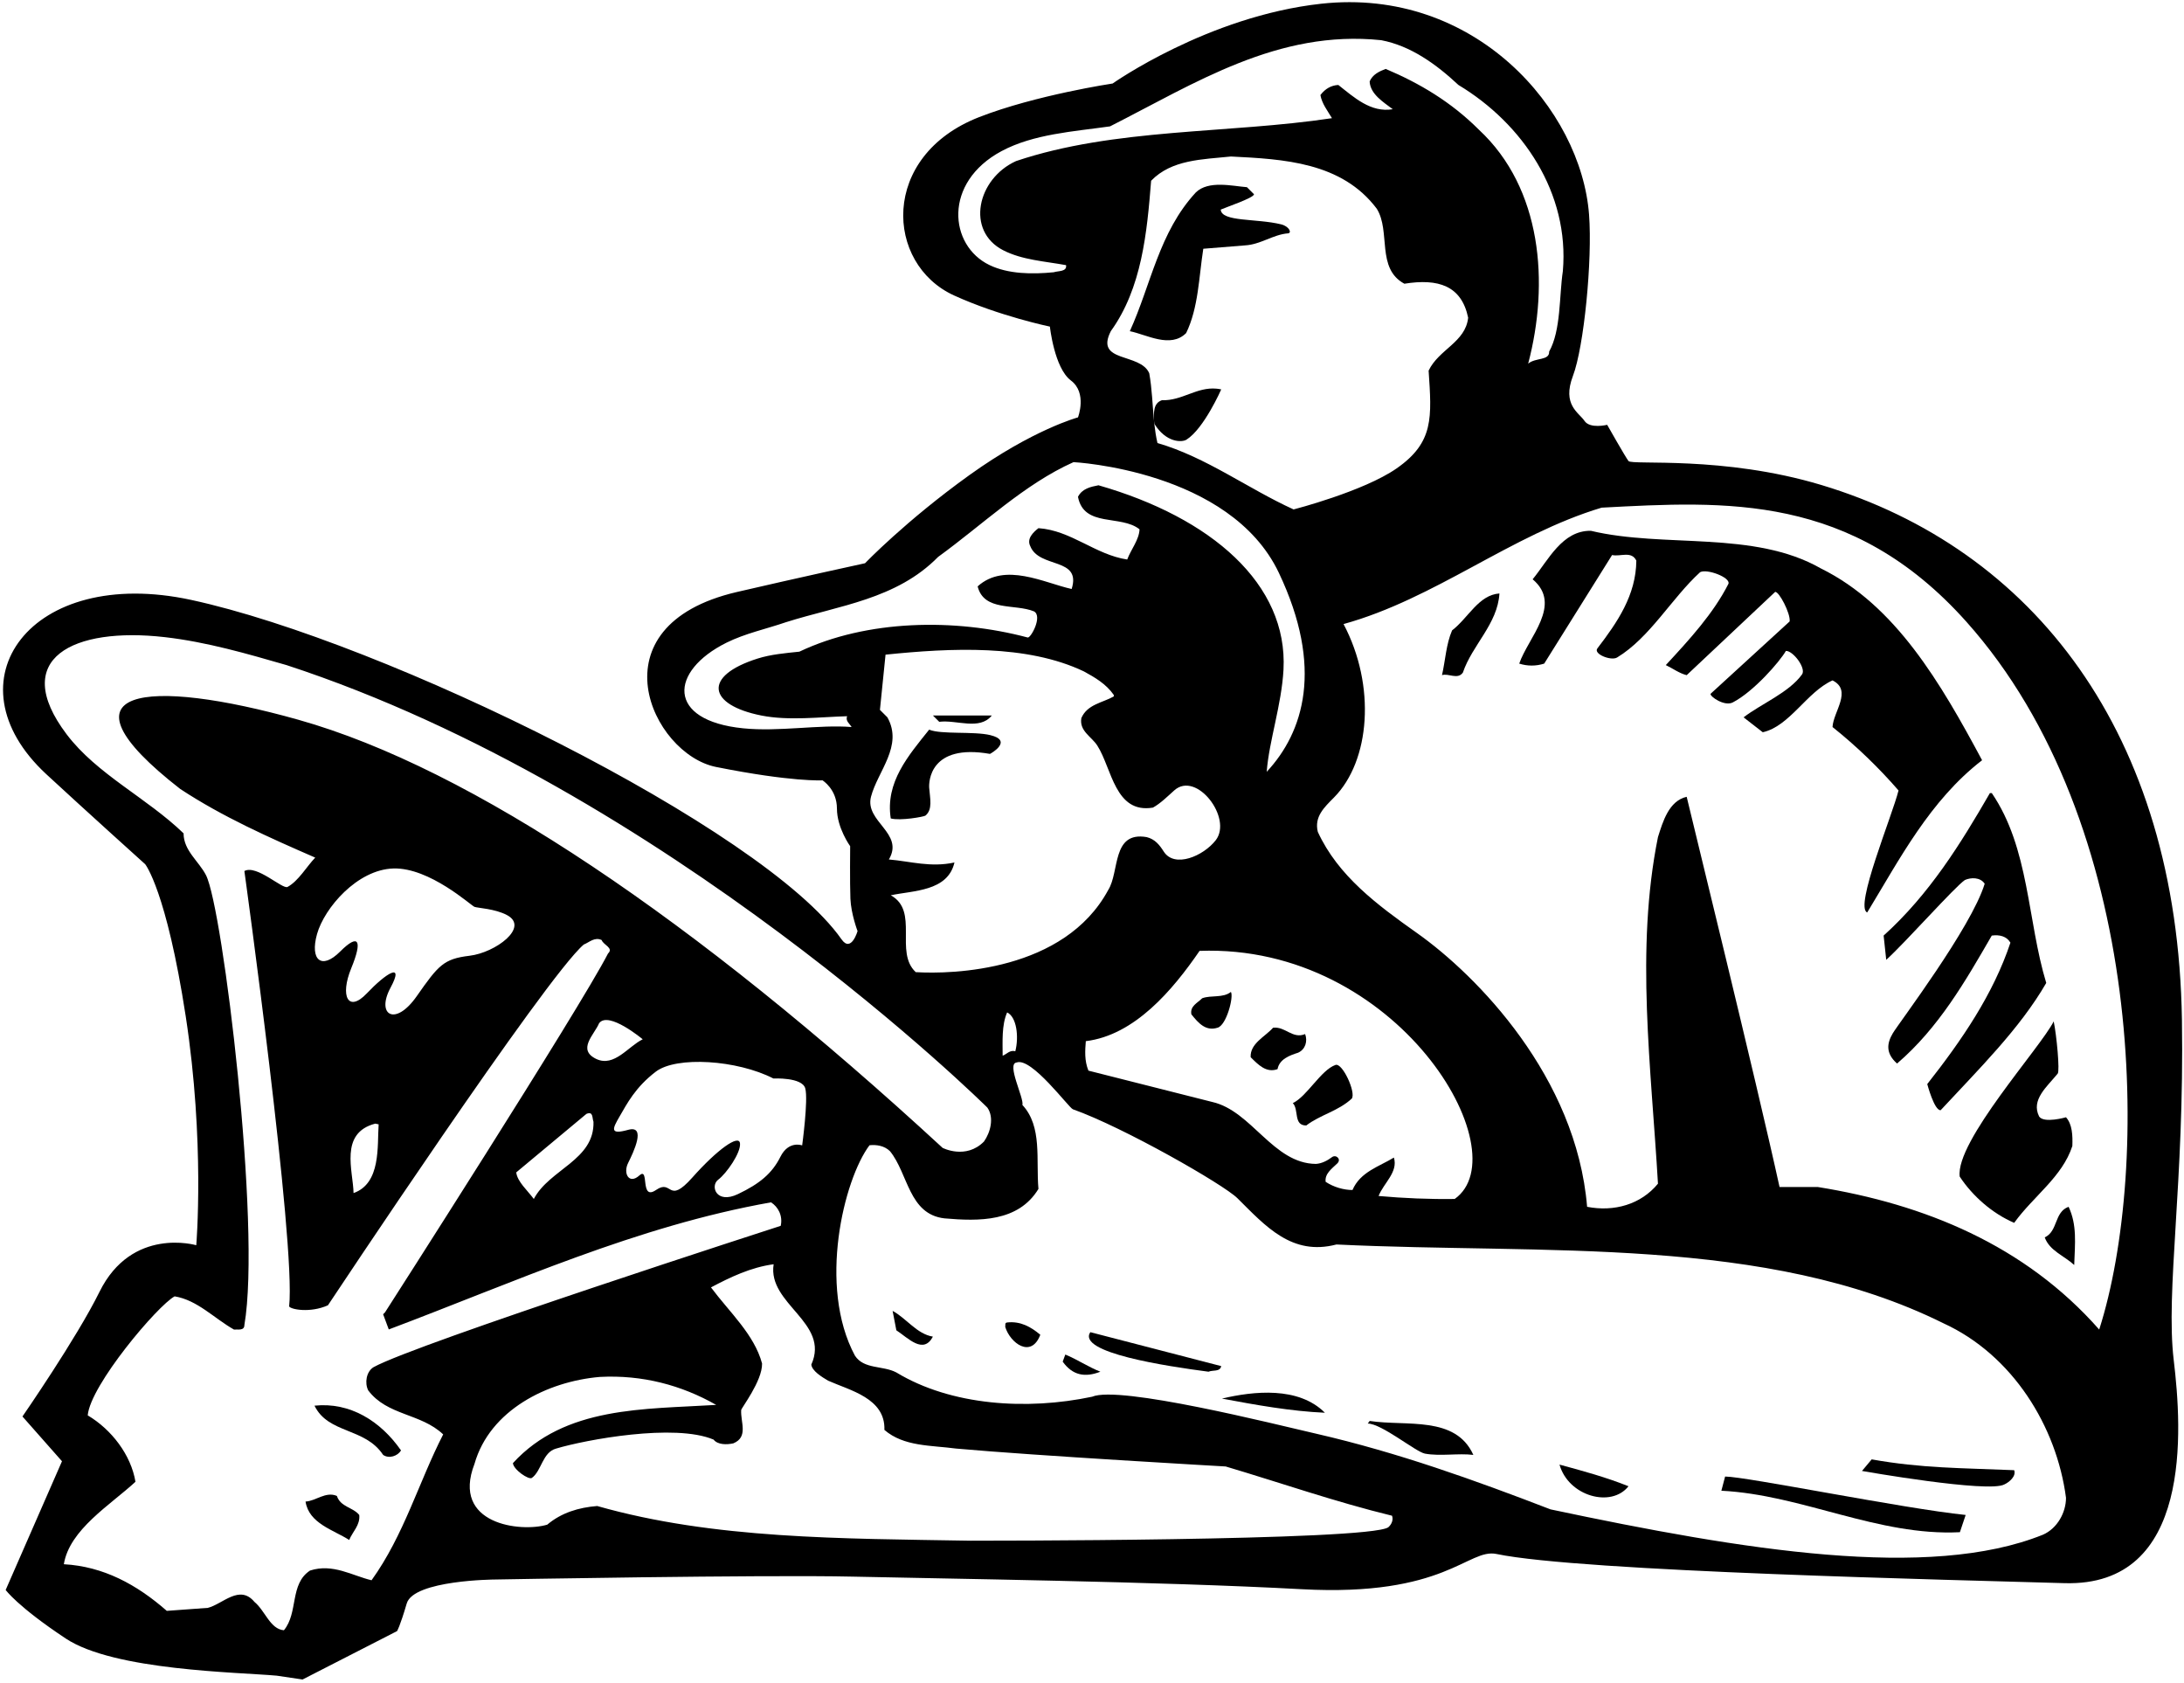 <?xml version="1.0" encoding="UTF-8"?>
<svg xmlns="http://www.w3.org/2000/svg" xmlns:xlink="http://www.w3.org/1999/xlink" width="527pt" height="406pt" viewBox="0 0 527 406" version="1.1">
<g id="surface1">
<path style=" stroke:none;fill-rule:nonzero;fill:rgb(0%,0%,0%);fill-opacity:1;" d="M 526.5 246 C 525.422 176.719 490.512 132.352 439.5 117 C 415.773 109.859 393.77 112.285 392.957 111.215 C 392.145 110.145 387.812 102.48 387.812 102.48 C 387.812 102.48 383.66 103.52 382.328 101.52 C 380.992 99.52 376.883 97.695 379.547 90.695 C 382.215 83.695 384.27 62.766 383.441 51.785 C 381.531 26.453 355.926 -3.172 318.789 0.902 C 291.457 3.902 268.48 20.145 268.48 20.145 C 268.48 20.145 249.922 22.926 236.254 28.258 C 212.27 37.617 213.559 63.703 230.238 71.285 C 241.238 76.285 253.34 78.789 253.34 78.789 C 253.34 78.789 254.406 88.785 258.406 91.785 C 262.406 94.785 260.117 100.688 260.117 100.688 C 260.117 100.688 249.27 103.598 233.934 114.598 C 218.602 125.598 208.727 135.875 208.727 135.875 C 208.727 135.875 192.145 139.48 177.812 142.812 C 142.75 150.969 157.289 181.922 172.785 185.02 C 191.117 188.688 198.469 188.246 198.469 188.246 C 198.469 188.246 201.953 190.387 201.953 195.051 C 201.953 199.719 205.145 204.129 205.145 204.129 C 205.145 204.129 205.055 213.102 205.203 216.789 C 205.355 220.48 206.93 224.617 206.93 224.617 C 206.93 224.617 205.391 229.93 203.059 226.598 C 184.312 199.816 92.812 154.812 46.125 144.719 C 7.348 136.332 -12.988 164.395 11.16 186.754 C 20.16 195.086 35.039 208.484 35.039 208.484 C 35.039 208.484 40.145 214.812 44.812 245.145 C 49.48 275.48 47.359 300.395 47.359 300.395 C 47.359 300.395 31.812 295.812 23.996 311.664 C 18.496 322.816 5.418 341.707 5.418 341.707 L 14.957 352.508 L 1.367 383.555 C 1.367 383.555 4.176 387.512 15.855 395.266 C 27.539 403.02 57.43 403.383 66.785 404.234 L 73.008 405.156 L 95.812 393.48 C 95.812 393.48 96.48 392.48 98.145 386.812 C 99.812 381.145 119.449 381.035 119.449 381.035 C 119.449 381.035 184.438 379.844 205.789 380.34 C 227.145 380.836 279.434 381.492 314.121 383.375 C 348.812 385.262 354.238 373.438 361.117 374.879 C 381.48 379.145 472.48 381.145 498.129 381.914 C 529.137 382.84 526.523 344.789 524.523 328.121 C 522.523 311.457 527.109 285.312 526.5 246 Z M 245.18 38.855 C 235.777 43.109 232.996 55.707 242.074 60.371 C 246.676 62.734 252.109 63.02 257.238 63.965 C 257.508 65.586 255.348 65.316 254.27 65.676 C 249.055 66.199 243.281 66.121 238.754 63.938 C 228.992 59.238 227.523 44.039 241.66 36.461 C 249.387 32.324 259 31.742 267.855 30.484 C 288.285 20.137 308.355 7.086 333.285 9.695 C 340.398 11.047 346.52 15.457 351.918 20.496 C 367.488 29.855 378.738 46.598 377.117 65.406 C 376.219 71.348 376.691 79.684 373.812 84.812 C 373.902 87.062 370.547 86.195 368.746 87.727 C 373.879 68.285 372.078 45.426 356.867 31.297 C 350.117 24.547 342.469 20.047 334.367 16.625 C 332.93 17.164 331.129 17.977 330.496 19.688 C 330.68 22.746 333.828 24.637 336.078 26.348 C 330.77 27.246 326.719 23.465 322.938 20.496 C 321.227 20.586 319.785 21.395 318.617 22.926 C 318.977 24.996 320.328 26.707 321.406 28.508 C 296.387 32.285 269.027 30.848 245.18 38.855 Z M 337 113 C 329.004 118.562 312.145 122.895 312.145 122.895 C 301.074 117.855 291.086 110.297 279.297 106.875 C 278.941 105.371 278.711 103.809 278.535 102.219 C 278.52 102.184 278.496 102.156 278.477 102.125 C 278.477 101.938 278.473 101.746 278.469 101.547 C 278.086 97.727 277.988 93.766 277.316 90.047 C 275.156 85.004 264.086 87.613 268.047 79.875 C 275.516 69.523 276.777 56.113 277.766 43.605 C 282.719 38.477 290.098 38.477 297.027 37.754 C 309.719 38.387 323.758 39.105 332.219 50.355 C 335.637 55.844 332.035 64.754 338.875 68.445 C 347.039 67.137 352.652 68.895 354.266 76.637 C 353.637 82.574 347.156 84.285 344.727 89.414 C 345.473 100.664 346.059 106.699 337 113 Z M 183.754 172.617 C 190.297 173.91 197.773 172.965 204.406 172.777 C 203.957 173.945 205.039 174.574 205.488 175.387 C 197.699 174.754 187.996 176.57 179.324 175.695 C 160.734 173.828 161.527 161.887 175.301 155.039 C 179.812 152.797 184.922 151.727 189.648 150.098 C 202.43 146.047 216.289 144.605 226.367 134.348 C 237.168 126.516 247.156 116.797 259.039 111.484 C 259.039 111.484 296.801 113.391 308.582 138.172 C 319.477 161.09 314.559 176.648 305.656 186.188 C 306.219 178.738 309.25 170.035 309.707 161.555 C 310.82 140.871 292.254 124.855 265.066 117.066 C 263.18 117.426 261.109 117.875 260.117 119.855 C 261.559 127.324 270.469 124.086 274.969 127.688 C 274.879 130.207 272.898 132.547 271.996 134.977 C 264.258 133.805 258.496 127.957 250.578 127.414 C 249.316 128.406 247.699 129.938 248.598 131.734 C 250.758 137.227 261.02 134.348 258.59 142.086 C 252.02 140.645 242.477 135.516 235.906 141.457 C 237.438 147.574 244.906 145.598 249.496 147.484 C 251.656 148.656 248.688 154.055 247.969 153.785 C 230.418 149.105 209.18 149.465 192.887 157.207 C 189.52 157.555 186 157.863 182.828 158.863 C 169.438 163.086 170.848 170.07 183.754 172.617 Z M 336.348 279.246 C 332.84 281.406 328.246 282.664 326.355 287.074 C 324.199 287.074 321.77 286.355 319.879 285.098 C 319.629 283.156 321.328 281.961 322.676 280.672 C 323.766 279.625 322.359 278.438 321.43 279.133 C 320.266 279.996 318.984 280.676 317.535 280.777 C 307.188 280.688 302.059 267.996 292.52 265.836 L 262.637 258.277 C 261.648 255.848 261.828 253.414 262.008 251.164 C 273.797 249.727 282.977 238.836 289.457 229.387 C 337.379 227.598 366.809 278.055 351.02 289.234 C 344.988 289.324 338.688 289.059 332.656 288.516 C 333.828 285.457 337.43 282.758 336.348 279.246 Z M 220.969 234.516 C 215.746 229.656 221.867 219.758 214.938 215.977 C 220.34 214.809 228.691 215.082 230.312 208.062 C 224.562 209.312 219.707 207.785 214.488 207.336 C 218.27 200.945 208.637 198.246 210.168 192.215 C 211.789 186.008 217.996 179.977 214.129 173.047 L 212.328 171.246 L 213.68 157.926 C 229.52 156.305 247.789 155.406 261.559 161.977 C 264.168 163.414 266.867 164.945 268.758 167.645 L 268.758 168.008 C 266.059 169.535 262.367 169.895 260.93 173.227 C 260.387 176.375 263.449 177.727 264.797 179.887 C 268.309 185.375 269.027 196.355 278.207 194.824 C 280.074 193.781 281.695 192.145 283.367 190.656 C 288.73 185.883 297.48 197.398 293.352 202.699 C 290.387 206.508 283.406 209.512 280.801 205.41 C 279.812 203.855 278.711 202.434 276.68 201.938 C 268.219 200.496 270.199 210.309 267.406 214.715 C 256.812 234.312 229.789 235.059 220.969 234.516 Z M 244.996 253.598 C 243.648 253.234 242.93 254.316 241.938 254.676 C 241.938 251.348 241.668 247.297 243.02 244.234 C 245.312 245.312 245.898 250.086 244.996 253.598 Z M 89.656 381.215 C 85.066 380.137 80.297 377.078 74.809 378.875 C 69.859 382.117 72.02 389.047 68.508 393.277 C 65.176 393.008 64.008 388.598 61.398 386.438 C 57.797 382.117 53.746 386.977 50.148 387.875 L 40.246 388.598 C 32.957 382.207 24.949 377.887 15.406 377.348 C 16.758 368.977 26.656 363.035 32.688 357.457 C 31.609 350.977 26.926 344.855 21.168 341.438 C 21.797 334.148 37.996 314.977 42.137 312.727 C 47.629 313.625 51.676 318.035 56.449 320.734 C 57.348 320.648 58.969 321.098 58.969 319.656 C 63.074 295.848 53.773 219 49.703 211.113 C 47.965 207.742 44.297 205.188 44.297 201.035 C 35.426 192.457 23.387 186.805 16.066 177.121 C 2.223 158.805 17.719 151.18 39.77 153.703 C 49.918 154.867 59.66 157.715 69.137 160.445 C 160.918 190.461 238.246 267.188 238.246 267.188 C 239.957 269.617 238.969 273.215 237.438 275.375 C 233.062 279.812 227.449 276.906 227.449 276.906 C 167.629 221.754 113.641 185.348 72.004 173.633 C 35.359 163.32 11.984 165.82 43.488 190.324 C 53.746 197.074 64.906 202.027 76.066 206.887 C 74.031 208.984 72.039 212.52 69.391 213.957 C 68.176 214.613 61.938 208.508 58.969 210.125 C 58.969 210.125 71.43 299.934 69.77 315.156 C 70.129 315.875 74.812 316.812 79.129 314.887 C 79.129 314.887 131.777 235.508 140.867 227.855 C 142.219 227.316 143.477 225.965 145.188 226.777 C 145.547 227.945 148.156 228.664 146.719 230.016 C 139.789 243.516 92.898 316.598 92.898 316.598 L 92.449 317.047 L 93.812 320.711 C 123.965 309.371 153.559 295.809 186.047 290.047 C 187.758 291.125 188.93 293.285 188.387 295.715 C 188.387 295.715 100.277 324.156 90.109 329.828 C 88.398 330.906 87.949 333.605 88.848 335.406 C 93.438 341.527 101.539 340.898 106.938 346.027 C 100.996 357.637 97.488 370.328 89.656 381.215 Z M 178.562 275.812 C 178.312 273.562 173.062 277.312 167.062 284.062 C 161.062 290.812 162.312 284.312 158.312 287.062 C 154.312 289.812 156.777 281.316 154.277 283.566 C 151.777 285.816 150.312 283.062 151.562 280.562 C 152.812 278.062 156.062 271.312 151.562 272.562 C 147.062 273.812 147.766 272.316 149.516 269.316 C 151.266 266.316 153.285 262.301 158.258 258.516 C 163.23 254.734 177.879 255.676 186.629 260.176 C 186.629 260.176 193.562 259.812 194.312 262.562 C 195.062 265.312 193.562 276.312 193.562 276.312 C 193.562 276.312 190.312 275.062 188.312 279.062 C 186.312 283.062 183.312 285.562 178.062 288.062 C 172.812 290.562 171.309 286.078 173.309 284.578 C 175.309 283.078 178.812 278.062 178.562 275.812 Z M 144.559 246.848 C 146.809 243.785 155.09 250.715 155.09 250.715 C 151.578 252.426 148.246 257.465 143.93 255.484 C 139.156 253.234 143.387 249.637 144.559 246.848 Z M 143.207 270.605 C 143.477 279.875 132.59 282.035 128.809 289.234 C 127.277 287.164 124.84 285.074 124.566 282.824 L 141.496 268.715 C 143.207 267.996 142.848 269.707 143.207 270.605 Z M 88.52 239.633 C 84.02 244.383 81.98 240.324 84.758 233.57 C 87.535 226.816 86.562 225.062 82.062 229.562 C 77.562 234.062 74.75 231.578 76.5 225.328 C 78.25 219.078 86.188 209.758 94.938 209.508 C 103.688 209.258 113.684 218.473 114.496 218.766 C 115.312 219.062 119.449 219.215 122.328 220.746 C 127.844 223.68 119.562 229.812 113.312 230.562 C 107.062 231.312 105.812 232.812 100.562 240.312 C 95.312 247.812 90.723 244.797 94.223 238.297 C 97.723 231.797 93.02 234.883 88.52 239.633 Z M 91.367 271.234 C 91.008 276.457 91.973 285.473 85.312 287.812 C 85.223 282.504 81.812 273.312 90.559 271.059 Z M 334.996 368.438 C 330.137 371.766 234.199 371.676 234.199 371.676 C 202.969 371.137 172.277 371.316 144.109 363.305 C 139.609 363.664 135.469 364.926 132.047 367.805 C 125.746 369.695 108.812 367.812 114.496 353.137 C 118.188 340.176 132.047 333.246 144.738 332.164 C 154.996 331.625 164.449 334.148 172.816 338.914 C 155.449 339.996 136.367 339.188 123.77 352.957 C 123.859 354.484 127.57 357.078 128.348 356.52 C 130.68 354.848 130.898 350.324 134.207 349.445 C 141.312 347.312 162.812 343.312 172.188 347.285 C 173.18 348.547 175.34 348.547 176.957 348.188 C 180.648 346.656 178.668 343.055 178.848 340.176 C 178.758 339.816 183.977 333.156 183.887 328.926 C 181.996 321.906 176.059 316.598 171.559 310.566 C 176.148 308.137 181.188 305.707 186.68 304.984 C 185.148 314.617 200.359 319.027 195.77 329.195 C 195.949 330.727 198.289 332.164 199.816 333.066 C 205.039 335.406 213.68 337.297 213.406 344.945 C 218.09 348.996 224.656 348.637 230.688 349.445 C 249.59 351.156 295.758 353.766 295.758 353.766 C 309.078 357.727 322.219 362.316 335.898 365.648 C 336.258 366.637 335.809 367.715 334.996 368.438 Z M 492.949 370.234 C 465.48 381.285 420.895 374.02 374.148 364.117 C 355.797 357.047 337.258 350.391 317.789 345.906 C 307.277 343.48 270.105 334.148 263.539 336.938 C 247.789 340.266 229.52 339.098 216.289 331.086 C 213.047 329.375 208.457 330.367 206.297 327.035 C 197.312 310.312 203.598 284.559 209.809 276.277 C 211.43 276.098 213.406 276.367 214.758 277.715 C 219.168 283.117 219.258 292.926 227.898 293.914 C 236.18 294.637 245.719 294.816 250.578 286.809 C 249.949 279.785 251.566 271.777 246.707 266.559 C 247.156 264.938 242.793 256.582 245.312 256.312 C 248.91 254.965 257.895 267.242 258.891 267.598 C 271.113 271.934 295.25 285.742 298.582 289.047 C 305.379 295.789 311.723 303.039 322.488 300.215 C 372.707 302.645 426.078 297.965 468.918 319.207 C 485.656 326.855 496.277 344.137 498.527 361.328 C 498.527 364.836 496.457 368.707 492.949 370.234 Z M 506.539 320.734 C 488.539 300.309 464.328 290.496 438.68 286.355 L 429.406 286.355 C 423.828 260.887 407.719 195.367 406.996 192.215 C 402.68 193.207 401.238 198.246 400.066 201.938 C 394.578 229.117 398.449 257.559 400.066 285.547 C 395.93 290.586 389.449 292.387 382.969 291.125 C 380.379 259.797 356.438 235.363 341.957 225.109 C 332.352 218.309 322.883 211.32 317.988 200.676 C 317.09 197.02 319.539 194.762 321.891 192.387 C 330.633 183.547 332.062 165.414 324.199 150.547 C 346.34 144.426 364.605 129.035 386.477 122.465 C 416.422 120.887 446.758 118.945 474.5 150 C 517.934 198.621 518.922 282.035 506.539 320.734 "/>
<path style=" stroke:none;fill-rule:nonzero;fill:rgb(0%,0%,0%);fill-opacity:1;" d="M 309.121 54.117 C 303.176 52.664 294.75 53.562 294.562 50.562 C 295.73 50.023 302.508 47.766 302.598 46.867 L 300.887 45.156 C 297.379 44.887 291.617 43.445 288.559 46.414 C 279.648 56.047 277.758 68.645 272.629 79.895 C 276.68 80.707 282.438 84.125 286.219 80.348 C 289.188 74.227 289.277 66.938 290.355 60.008 L 300.438 59.195 C 304.211 58.984 307.191 56.574 310.812 56.289 C 311.77 56.211 311.105 54.605 309.121 54.117 "/>
<path style=" stroke:none;fill-rule:nonzero;fill:rgb(0%,0%,0%);fill-opacity:1;" d="M 286.309 106.055 C 290.543 103.379 294.68 93.938 294.68 93.938 C 294.301 93.855 293.93 93.797 293.566 93.762 C 288.754 93.301 285.223 96.715 280.367 96.547 C 278.238 97.281 278.418 99.582 278.469 101.547 C 278.492 101.77 278.512 101.996 278.535 102.219 C 281.367 106.809 285.188 106.766 286.309 106.055 "/>
<path style=" stroke:none;fill-rule:nonzero;fill:rgb(0%,0%,0%);fill-opacity:1;" d="M 439.398 137.137 C 423.199 127.867 401.598 132.277 383.867 128.047 C 376.938 127.957 373.605 135.156 369.828 139.746 C 377.117 145.867 368.746 153.785 366.59 160.086 C 368.566 160.715 370.637 160.715 372.617 160.086 L 388.996 133.895 C 390.977 134.348 393.68 132.816 394.848 135.246 C 394.773 143.555 390.297 150.09 385.449 156.414 C 384.414 157.766 388.754 159.488 390.195 158.617 C 398.137 153.816 403.383 144.281 410.238 138.035 C 411.855 137.137 417.617 139.297 417.078 140.824 C 413.477 147.938 407.719 154.234 401.957 160.445 C 403.668 161.258 405.199 162.426 406.996 162.875 L 428.328 142.805 C 429.227 142.535 432.105 148.027 431.84 149.914 L 412.758 167.375 C 412.578 168.008 416.105 170.492 418.121 169.449 C 423.188 166.828 429.457 159.602 430.938 157.027 C 432.648 156.938 435.879 161.219 434.836 162.684 C 431.703 167.074 424.918 169.812 420.73 173.051 L 425.355 176.645 C 431.84 175.207 435.977 166.926 442.188 164.137 C 447.047 166.566 442.367 171.695 442.188 175.387 C 447.949 179.977 453.348 185.195 458.117 190.688 C 456.59 196.805 447.406 218.855 450.559 220.117 C 458.387 207.246 465.68 193.117 478.277 183.395 C 468.312 164.812 457.41 146.016 439.398 137.137 "/>
<path style=" stroke:none;fill-rule:nonzero;fill:rgb(0%,0%,0%);fill-opacity:1;" d="M 350.387 152.074 C 348.949 155.406 348.77 159.277 347.957 162.875 C 349.488 162.336 351.738 164.047 352.996 162.246 C 355.246 155.586 361.367 150.547 361.816 143.164 C 356.777 143.527 354.348 149.016 350.387 152.074 "/>
<path style=" stroke:none;fill-rule:nonzero;fill:rgb(0%,0%,0%);fill-opacity:1;" d="M 239.328 172.598 L 225.109 172.598 L 226.637 174.125 C 230.867 173.586 236.359 176.285 239.328 172.598 "/>
<path style=" stroke:none;fill-rule:nonzero;fill:rgb(0%,0%,0%);fill-opacity:1;" d="M 238.977 177.344 C 234.992 176.371 227.043 177.23 224.207 176.016 C 219.168 182.316 213.59 188.707 214.938 197.438 C 217.277 198.066 222.98 197.023 223.309 196.754 C 225.102 195.277 224.406 192.605 224.215 190.051 C 224.109 188.656 224.312 179.312 238.879 181.867 C 239.184 181.727 244.492 178.691 238.977 177.344 "/>
<path style=" stroke:none;fill-rule:nonzero;fill:rgb(0%,0%,0%);fill-opacity:1;" d="M 454.52 225.695 L 455.148 231.547 C 459.828 227.316 471.617 213.996 474.137 212.285 C 475.578 211.656 477.828 211.566 478.906 213.188 C 475.668 223.809 458.203 246.777 456.734 249.266 C 455.344 251.621 454.914 254.031 457.758 256.566 C 467.84 247.926 474.316 236.586 480.617 225.695 C 482.508 225.426 484.219 225.875 485.117 227.406 C 480.977 239.824 473.418 250.895 465.047 261.516 C 465.047 261.516 466.758 267.996 468.285 267.816 C 477.379 258.008 487.367 248.195 493.758 237.125 C 489.168 222.008 489.707 204.637 480.617 191.316 L 480.168 191.316 C 473.148 203.465 465.59 215.707 454.52 225.695 "/>
<path style=" stroke:none;fill-rule:nonzero;fill:rgb(0%,0%,0%);fill-opacity:1;" d="M 290.09 240.816 C 288.918 241.984 287.117 242.707 287.477 244.688 C 289.188 246.848 290.988 248.824 293.777 247.926 C 295.938 247.387 297.738 240.457 297.02 239.285 C 295.129 240.816 292.246 240.008 290.09 240.816 "/>
<path style=" stroke:none;fill-rule:nonzero;fill:rgb(0%,0%,0%);fill-opacity:1;" d="M 472.879 283.836 C 476.027 288.605 480.797 292.746 486.02 294.996 C 490.699 288.516 497.629 283.926 500.059 276.457 C 500.148 273.938 500.059 271.234 498.527 269.527 C 498.527 269.527 493.219 271.059 492.047 269.348 C 490.027 265.305 493.918 262.195 496.527 258.988 C 497.059 258.34 496.277 249.816 495.559 246.395 C 492.406 252.695 471.797 275.375 472.879 283.836 "/>
<path style=" stroke:none;fill-rule:nonzero;fill:rgb(0%,0%,0%);fill-opacity:1;" d="M 314.93 249.457 C 311.867 250.715 310.156 247.566 307.188 247.926 C 305.297 250.086 301.605 251.707 301.785 255.035 C 303.59 256.836 305.566 258.906 308.27 257.914 C 308.719 255.484 311.238 254.586 313.219 253.957 C 315.02 253.145 315.559 251.164 314.93 249.457 "/>
<path style=" stroke:none;fill-rule:nonzero;fill:rgb(0%,0%,0%);fill-opacity:1;" d="M 322.258 256.902 C 318.734 258.121 315.367 264.523 311.957 266.105 C 313.488 267.727 312.047 271.508 315.199 271.508 C 318.617 268.895 322.848 268.086 326.18 265.027 C 327.258 263.586 323.941 256.32 322.258 256.902 "/>
<path style=" stroke:none;fill-rule:nonzero;fill:rgb(0%,0%,0%);fill-opacity:1;" d="M 493.398 298.508 C 494.566 301.746 498.078 302.914 500.508 305.164 C 500.688 299.945 501.227 295.535 499.156 291.125 C 495.648 292.387 496.637 296.977 493.398 298.508 "/>
<path style=" stroke:none;fill-rule:nonzero;fill:rgb(0%,0%,0%);fill-opacity:1;" d="M 216.289 320.914 C 219.168 322.805 222.812 326.812 225.109 322.445 C 221.238 321.816 218.719 318.035 215.387 316.234 L 216.289 320.914 "/>
<path style=" stroke:none;fill-rule:nonzero;fill:rgb(0%,0%,0%);fill-opacity:1;" d="M 243.02 319.027 C 242.387 319.117 242.656 319.656 242.566 320.105 C 243.738 323.977 248.812 327.812 251.027 321.996 C 248.777 320.105 246.258 318.664 243.02 319.027 "/>
<path style=" stroke:none;fill-rule:nonzero;fill:rgb(0%,0%,0%);fill-opacity:1;" d="M 291.617 330.906 C 292.605 330.457 294.406 330.996 294.68 329.555 L 263.09 321.367 C 259.812 326.312 281.355 329.555 291.617 330.906 "/>
<path style=" stroke:none;fill-rule:nonzero;fill:rgb(0%,0%,0%);fill-opacity:1;" d="M 256.43 328.477 C 258.812 331.812 261.828 332.348 265.52 330.906 C 262.547 329.734 259.938 327.938 257.059 326.766 L 256.43 328.477 "/>
<path style=" stroke:none;fill-rule:nonzero;fill:rgb(0%,0%,0%);fill-opacity:1;" d="M 294.855 337.387 C 302.957 338.914 311.508 340.445 319.699 340.805 C 313.309 334.414 302.508 335.586 294.855 337.387 "/>
<path style=" stroke:none;fill-rule:nonzero;fill:rgb(0%,0%,0%);fill-opacity:1;" d="M 75.887 339.098 C 79.219 345.938 88.039 344.316 92.449 350.977 C 93.887 351.965 95.957 351.246 96.77 349.898 C 91.816 342.785 84.438 338.195 75.887 339.098 "/>
<path style=" stroke:none;fill-rule:nonzero;fill:rgb(0%,0%,0%);fill-opacity:1;" d="M 330.496 342.785 L 330.047 343.414 C 333.379 343.414 341.645 350.266 343.84 350.668 C 347.543 351.348 351.902 350.523 355.52 350.977 C 351.199 341.438 339.406 344.137 330.496 342.785 "/>
<path style=" stroke:none;fill-rule:nonzero;fill:rgb(0%,0%,0%);fill-opacity:1;" d="M 449.297 354.848 C 449.297 354.848 479.898 360.246 483.68 358.086 C 484.848 357.547 486.559 356.105 486.02 354.664 C 473.328 354.125 463.699 354.215 451.637 352.055 L 449.297 354.848 "/>
<path style=" stroke:none;fill-rule:nonzero;fill:rgb(0%,0%,0%);fill-opacity:1;" d="M 392.957 358.535 C 387.559 356.375 381.977 354.848 376.309 353.316 C 378.469 360.965 388.812 363.812 392.957 358.535 "/>
<path style=" stroke:none;fill-rule:nonzero;fill:rgb(0%,0%,0%);fill-opacity:1;" d="M 415.367 359.617 C 434.898 360.605 453.121 370.613 472.922 369.621 L 474.316 365.465 C 459.379 363.938 421.309 356.195 416.27 356.195 L 415.367 359.617 "/>
<path style=" stroke:none;fill-rule:nonzero;fill:rgb(0%,0%,0%);fill-opacity:1;" d="M 81.289 360.875 C 78.59 359.707 76.156 362.137 73.727 362.227 C 74.539 367.535 80.477 369.066 84.258 371.496 C 85.066 369.516 86.957 367.898 86.688 365.465 C 85.156 363.578 82.188 363.578 81.289 360.875 "/>
</g>
</svg>
